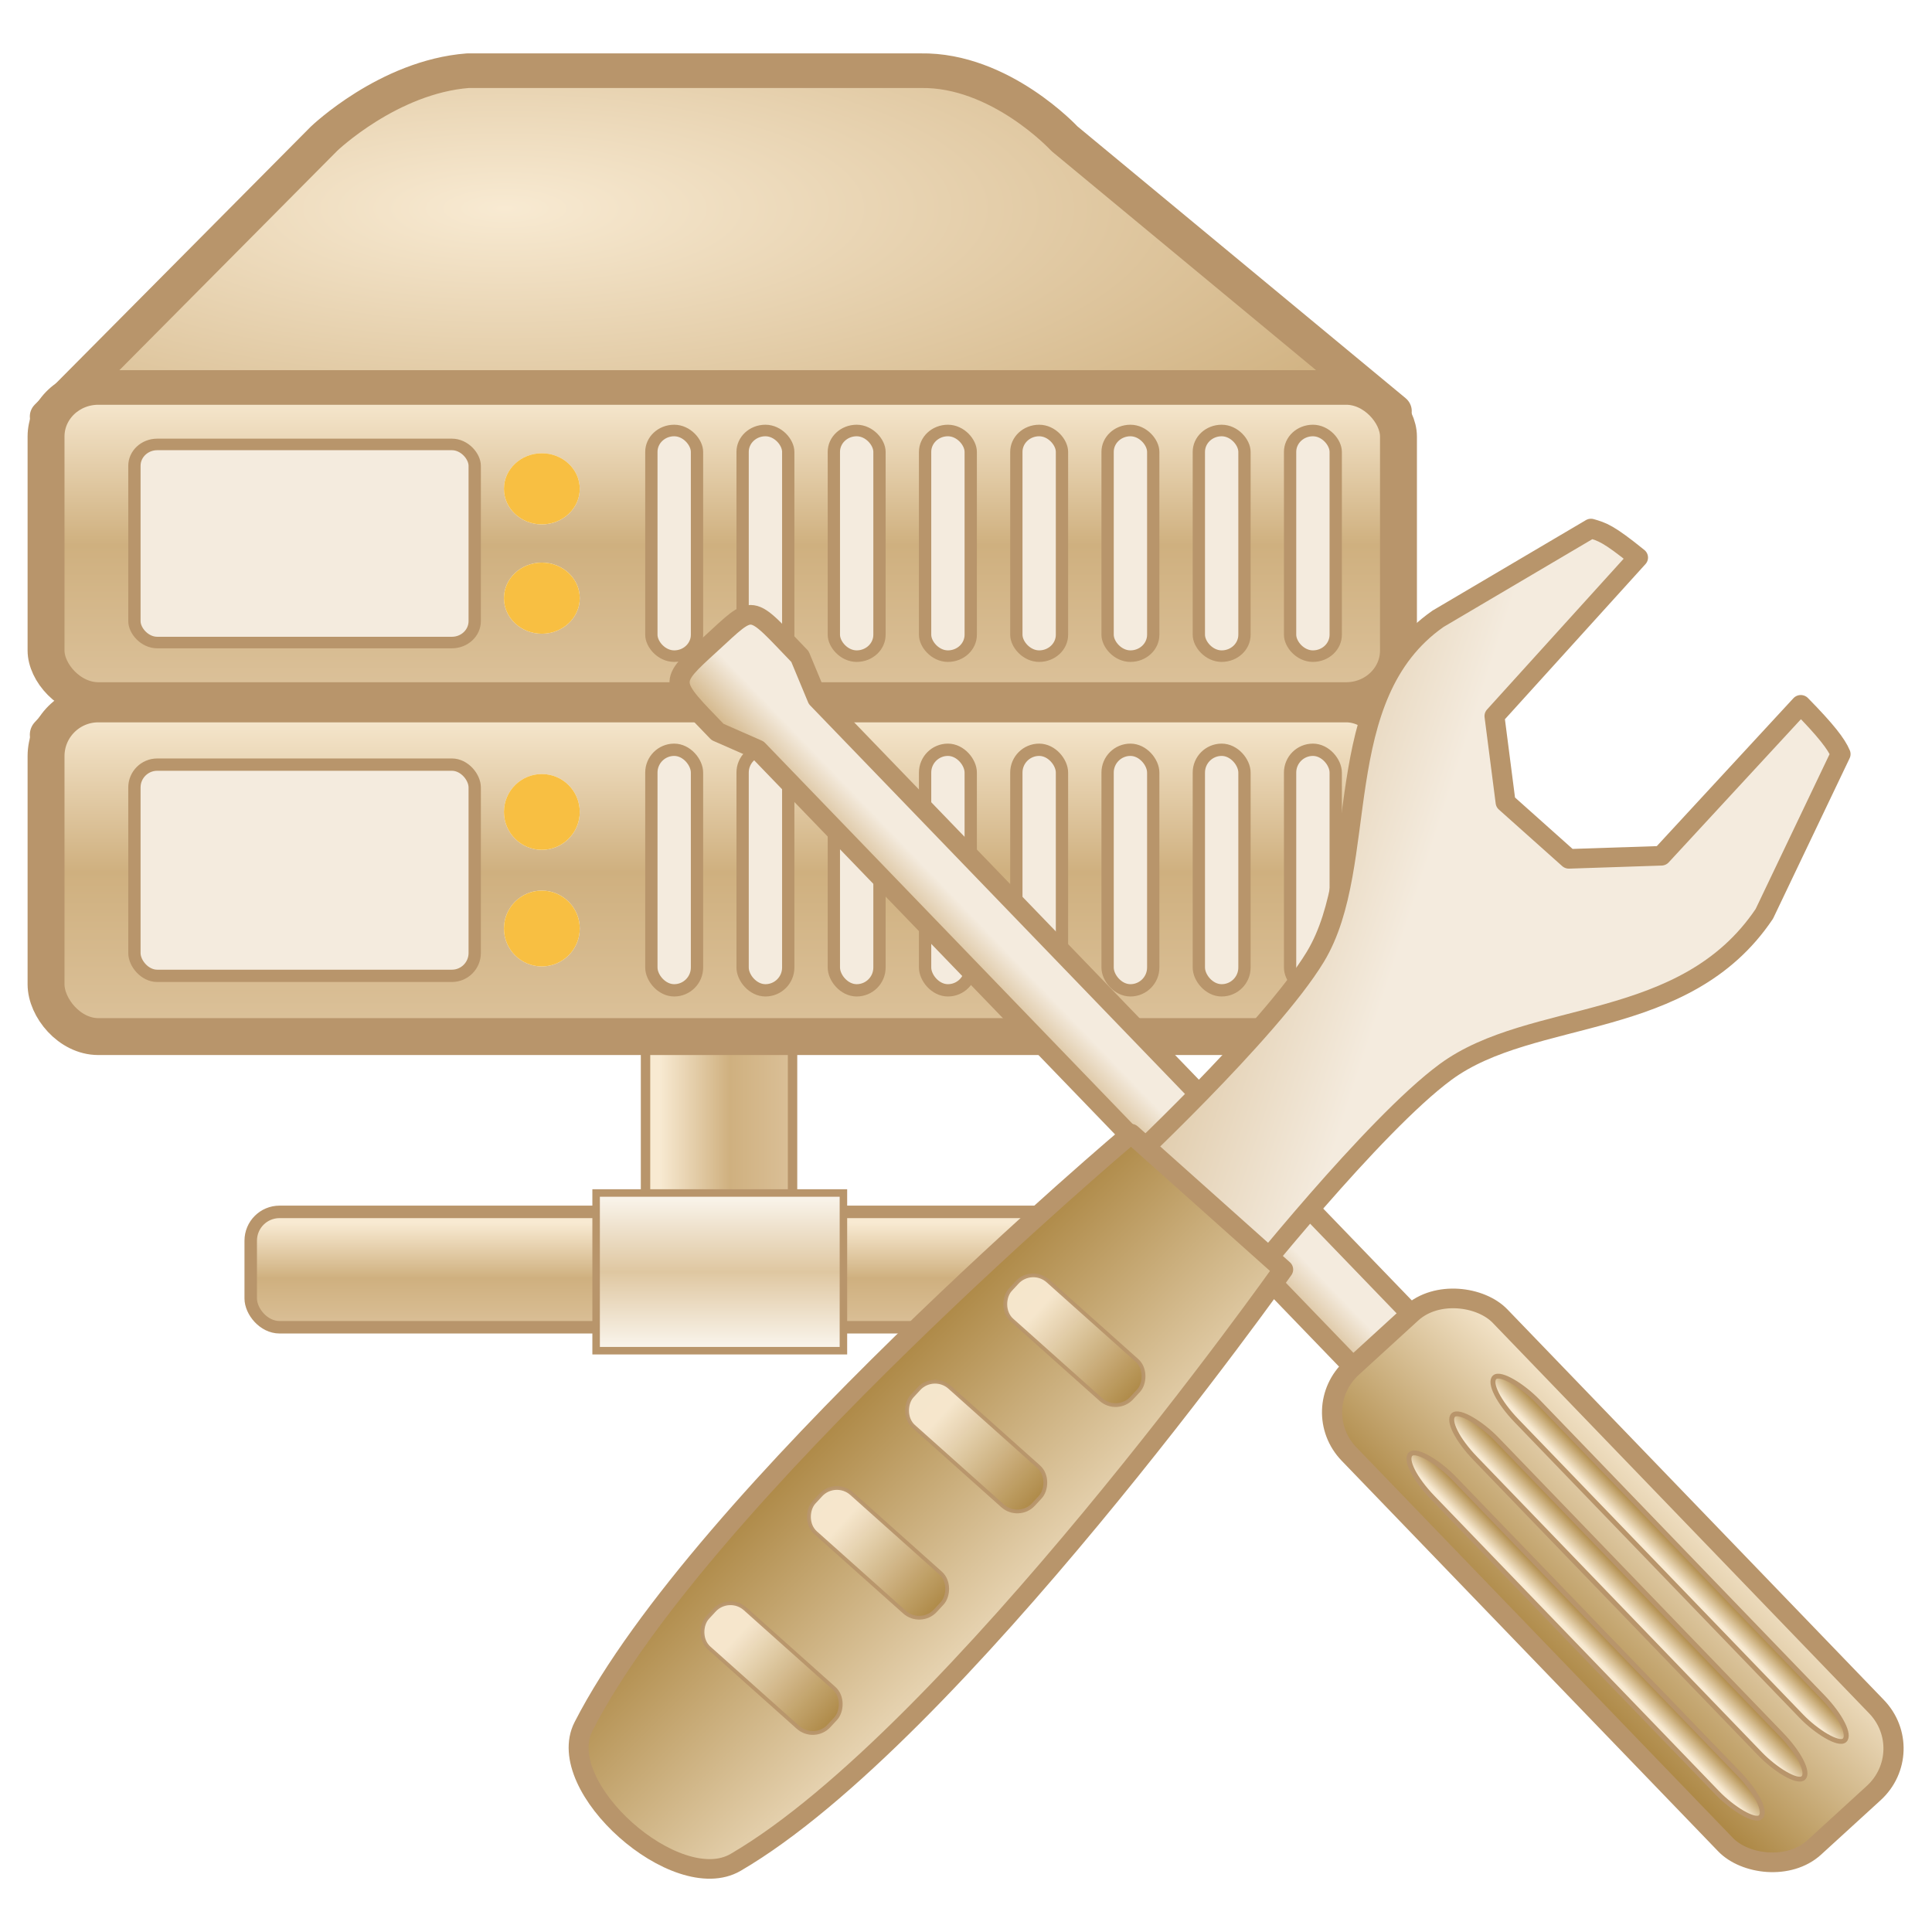 <?xml version="1.0" encoding="UTF-8" standalone="no"?>
<!-- Created with Inkscape (http://www.inkscape.org/) -->
<svg
   xmlns:dc="http://purl.org/dc/elements/1.1/"
   xmlns:cc="http://creativecommons.org/ns#"
   xmlns:rdf="http://www.w3.org/1999/02/22-rdf-syntax-ns#"
   xmlns:svg="http://www.w3.org/2000/svg"
   xmlns="http://www.w3.org/2000/svg"
   xmlns:xlink="http://www.w3.org/1999/xlink"
   xmlns:sodipodi="http://sodipodi.sourceforge.net/DTD/sodipodi-0.dtd"
   xmlns:inkscape="http://www.inkscape.org/namespaces/inkscape"
   width="128"
   height="128"
   id="svg2463"
   sodipodi:version="0.32"
   inkscape:version="0.46"
   version="1.0"
   sodipodi:docname="apacheconf.svg"
   inkscape:output_extension="org.inkscape.output.svg.inkscape">
  <defs
     id="defs2465">
    <linearGradient
       id="linearGradient3679">
      <stop
         id="stop3681"
         offset="0"
         style="stop-color:#f8ead2;stop-opacity:1;" />
      <stop
         style="stop-color:#cfb07f;stop-opacity:1;"
         offset="0.5"
         id="stop3683" />
      <stop
         id="stop3685"
         offset="1"
         style="stop-color:#dcc29b;stop-opacity:1;" />
    </linearGradient>
    <linearGradient
       id="linearGradient3661">
      <stop
         style="stop-color:#f8ead2;stop-opacity:1;"
         offset="0"
         id="stop3663" />
      <stop
         id="stop3669"
         offset="0.5"
         style="stop-color:#cfb07f;stop-opacity:1;" />
      <stop
         style="stop-color:#dcc29b;stop-opacity:1;"
         offset="1"
         id="stop3665" />
    </linearGradient>
    <linearGradient
       id="linearGradient4994">
      <stop
         id="stop4996"
         offset="0"
         style="stop-color:#f8ead2;stop-opacity:1;" />
      <stop
         style="stop-color:#cfb07f;stop-opacity:1;"
         offset="0.5"
         id="stop5002" />
      <stop
         id="stop4998"
         offset="1"
         style="stop-color:#dcc29b;stop-opacity:1;" />
    </linearGradient>
    <linearGradient
       id="linearGradient5020">
      <stop
         style="stop-color:#fcf9f3;stop-opacity:1;"
         offset="0"
         id="stop5022" />
      <stop
         id="stop5024"
         offset="0.5"
         style="stop-color:#dfc7a1;stop-opacity:1;" />
      <stop
         style="stop-color:#fcf9f3;stop-opacity:1;"
         offset="1"
         id="stop5026" />
    </linearGradient>
    <filter
       inkscape:collect="always"
       id="filter3718"
       x="-0.212"
       width="1.425"
       y="-0.084"
       height="1.167">
      <feGaussianBlur
         inkscape:collect="always"
         stdDeviation="0.545"
         id="feGaussianBlur3720" />
    </filter>
    <linearGradient
       y2="95.928"
       x2="49.74"
       y1="95.928"
       x1="61.241"
       gradientTransform="matrix(1.125,0,0,0.113,29.347,51.383)"
       gradientUnits="userSpaceOnUse"
       id="linearGradient2939"
       xlink:href="#linearGradient3174"
       inkscape:collect="always" />
    <linearGradient
       y2="95.928"
       x2="49.74"
       y1="95.928"
       x1="61.241"
       gradientTransform="matrix(1.125,0,0,0.113,29.347,37.073)"
       gradientUnits="userSpaceOnUse"
       id="linearGradient2937"
       xlink:href="#linearGradient3174"
       inkscape:collect="always" />
    <linearGradient
       y2="95.928"
       x2="49.74"
       y1="95.928"
       x1="61.241"
       gradientTransform="matrix(1.125,0,0,0.113,29.347,23.885)"
       gradientUnits="userSpaceOnUse"
       id="linearGradient2935"
       xlink:href="#linearGradient3174"
       inkscape:collect="always" />
    <linearGradient
       y2="95.928"
       x2="49.74"
       y1="95.928"
       x1="61.241"
       gradientTransform="matrix(1.125,0,0,0.113,29.347,10.683)"
       gradientUnits="userSpaceOnUse"
       id="linearGradient2933"
       xlink:href="#linearGradient3174"
       inkscape:collect="always" />
    <linearGradient
       y2="83.598"
       x2="77.509"
       y1="82.608"
       x1="53.017"
       gradientTransform="matrix(1.05,0.953,-0.953,1.05,48.887,-55.404)"
       gradientUnits="userSpaceOnUse"
       id="linearGradient2931"
       xlink:href="#linearGradient3174"
       inkscape:collect="always" />
    <linearGradient
       y2="35.679"
       x2="62.683"
       y1="44.665"
       x1="42.99"
       gradientTransform="matrix(1.05,0.953,-0.953,1.05,48.887,-55.404)"
       gradientUnits="userSpaceOnUse"
       id="linearGradient2929"
       xlink:href="#linearGradient3158"
       inkscape:collect="always" />
    <linearGradient
       y2="95.928"
       x2="49.74"
       y1="95.928"
       x1="61.241"
       gradientTransform="matrix(0.197,0,0,1.062,8.224,38.518)"
       gradientUnits="userSpaceOnUse"
       id="linearGradient2927"
       xlink:href="#linearGradient3174"
       inkscape:collect="always" />
    <linearGradient
       id="linearGradient3174">
      <stop
         id="stop3176"
         offset="0"
         style="stop-color:#a47c34;stop-opacity:1;" />
      <stop
         id="stop3178"
         offset="1"
         style="stop-color:#f8ead2;stop-opacity:1;" />
    </linearGradient>
    <linearGradient
       id="linearGradient3158">
      <stop
         style="stop-color:#cfb07f;stop-opacity:1;"
         offset="0"
         id="stop3160" />
      <stop
         style="stop-color:#f4ebde;stop-opacity:1;"
         offset="1"
         id="stop3162" />
    </linearGradient>
    <linearGradient
       inkscape:collect="always"
       xlink:href="#linearGradient4994"
       id="linearGradient3006"
       gradientUnits="userSpaceOnUse"
       gradientTransform="matrix(0.446,0,0,1.274,133.196,72.629)"
       x1="-77.377"
       y1="-104.024"
       x2="-77.377"
       y2="-113.011" />
    <linearGradient
       inkscape:collect="always"
       xlink:href="#linearGradient4994"
       id="linearGradient3008"
       gradientUnits="userSpaceOnUse"
       gradientTransform="translate(0.505,-9.085)"
       x1="-77.377"
       y1="-104.024"
       x2="-77.377"
       y2="-113.011" />
    <linearGradient
       inkscape:collect="always"
       xlink:href="#linearGradient5020"
       id="linearGradient3010"
       gradientUnits="userSpaceOnUse"
       gradientTransform="translate(0,-9.716)"
       x1="-61.641"
       y1="-100.652"
       x2="-61.641"
       y2="-114.083" />
    <radialGradient
       inkscape:collect="always"
       xlink:href="#linearGradient3679"
       id="radialGradient3012"
       gradientUnits="userSpaceOnUse"
       gradientTransform="matrix(2.984,1.9302005e-8,0,1.008,-93.904,12.937)"
       cx="47.329"
       cy="16.619"
       fx="47.329"
       fy="16.619"
       r="55.372" />
    <linearGradient
       inkscape:collect="always"
       xlink:href="#linearGradient3661"
       id="linearGradient3014"
       gradientUnits="userSpaceOnUse"
       x1="50.883"
       y1="45.59"
       x2="50.883"
       y2="72.107" />
    <radialGradient
       inkscape:collect="always"
       xlink:href="#linearGradient3679"
       id="radialGradient3016"
       gradientUnits="userSpaceOnUse"
       gradientTransform="matrix(2.984,1.9302005e-8,0,1.008,-93.904,12.937)"
       cx="47.329"
       cy="16.619"
       fx="47.329"
       fy="16.619"
       r="55.372" />
    <linearGradient
       inkscape:collect="always"
       xlink:href="#linearGradient3661"
       id="linearGradient3018"
       gradientUnits="userSpaceOnUse"
       x1="50.883"
       y1="45.59"
       x2="50.883"
       y2="72.107" />
    <linearGradient
       inkscape:collect="always"
       xlink:href="#linearGradient3158"
       id="linearGradient3020"
       gradientUnits="userSpaceOnUse"
       gradientTransform="matrix(1.095,-0.877,0.877,1.095,-45.56,41.293)"
       x1="49.975"
       y1="44.534"
       x2="53.541"
       y2="44.534" />
    <linearGradient
       inkscape:collect="always"
       xlink:href="#linearGradient3174"
       id="linearGradient3022"
       gradientUnits="userSpaceOnUse"
       gradientTransform="matrix(1.403,0,0,1.403,-61.374,3.75)"
       x1="45.072"
       y1="96.618"
       x2="61.468"
       y2="95.928" />
    <linearGradient
       inkscape:collect="always"
       xlink:href="#linearGradient3174"
       id="linearGradient3024"
       gradientUnits="userSpaceOnUse"
       gradientTransform="matrix(0.197,0,0,1.062,3.175,38.518)"
       x1="61.241"
       y1="95.928"
       x2="49.291"
       y2="95.928" />
    <linearGradient
       inkscape:collect="always"
       xlink:href="#linearGradient3174"
       id="linearGradient3026"
       gradientUnits="userSpaceOnUse"
       gradientTransform="matrix(0.197,0,0,1.062,-2.052,38.518)"
       x1="61.241"
       y1="95.928"
       x2="49.74"
       y2="95.928" />
  </defs>
  <sodipodi:namedview
     id="base"
     pagecolor="#ffffff"
     bordercolor="#666666"
     borderopacity="1.0"
     gridtolerance="10000"
     guidetolerance="10"
     objecttolerance="10"
     inkscape:pageopacity="0.0"
     inkscape:pageshadow="2"
     inkscape:zoom="2.8"
     inkscape:cx="33.544987"
     inkscape:cy="21.962783"
     inkscape:document-units="px"
     inkscape:current-layer="layer1"
     showgrid="false"
     inkscape:showpageshadow="false"
     inkscape:window-width="1280"
     inkscape:window-height="956"
     inkscape:window-x="0"
     inkscape:window-y="46" />
  <g
     inkscape:label="Layer 1"
     inkscape:groupmode="layer"
     id="layer1">
    <rect
       style="opacity:0.595;fill:#ffffff;fill-opacity:1;fill-rule:nonzero;stroke:none;stroke-width:0.3;stroke-linejoin:miter;marker:none;marker-start:none;marker-mid:none;marker-end:none;stroke-miterlimit:4;stroke-dasharray:none;stroke-dashoffset:0;stroke-opacity:1;visibility:visible;display:inline;overflow:visible;enable-background:accumulate"
       id="rect3326"
       width="0.177"
       height="0"
       x="-187.833"
       y="15.904"
       rx="0.608"
       ry="0" />
    <rect
       style="opacity:0.595;fill:#ffffff;fill-opacity:1;fill-rule:nonzero;stroke:none;stroke-width:0.3;stroke-linejoin:miter;marker:none;marker-start:none;marker-mid:none;marker-end:none;stroke-miterlimit:4;stroke-dasharray:none;stroke-dashoffset:0;stroke-opacity:1;visibility:visible;display:inline;overflow:visible;enable-background:accumulate"
       id="rect6725"
       width="0.287"
       height="0"
       x="-223.715"
       y="-2.798"
       rx="0.984"
       ry="0" />
    <g
       id="g2951"
       transform="matrix(1.015,0,0,1.015,0.954,-1.421)">
      <g
         transform="matrix(0.803,0,0,0.803,-5.991,-1.283)"
         id="g3777">
        <g
           id="g3722"
           transform="translate(0,-10.357)">
          <rect
             transform="matrix(0,1,-1,0,0,0)"
             ry="2.985"
             y="-70.714"
             x="87.186"
             height="11.95"
             width="33.887"
             id="rect3241"
             style="fill:url(#linearGradient3006);fill-opacity:1;fill-rule:nonzero;stroke:#b8956b;stroke-width:0.765;stroke-linecap:square;stroke-linejoin:miter;marker:none;marker-start:none;marker-mid:none;marker-end:none;stroke-miterlimit:4;stroke-dasharray:none;stroke-dashoffset:0;stroke-opacity:1;visibility:visible;display:inline;overflow:visible;enable-background:accumulate" />
          <rect
             style="fill:url(#linearGradient3008);fill-opacity:1;fill-rule:nonzero;stroke:#b8956b;stroke-width:1.015;stroke-linecap:square;stroke-linejoin:miter;marker:none;marker-start:none;marker-mid:none;marker-end:none;stroke-miterlimit:4;stroke-dasharray:none;stroke-dashoffset:0;stroke-opacity:1;visibility:visible;display:inline;overflow:visible;enable-background:accumulate"
             id="rect4464"
             width="75.958"
             height="9.379"
             x="-102.629"
             y="-121.587"
             ry="2.342"
             transform="scale(-1,-1)" />
          <rect
             transform="scale(-1,-1)"
             ry="0"
             y="-123.492"
             x="-74.849"
             height="12.819"
             width="20.102"
             id="rect4467"
             style="fill:url(#linearGradient3010);fill-opacity:1;fill-rule:nonzero;stroke:#b8956b;stroke-width:0.61;stroke-linecap:square;stroke-linejoin:miter;marker:none;marker-start:none;marker-mid:none;marker-end:none;stroke-miterlimit:4;stroke-dasharray:none;stroke-dashoffset:0;stroke-opacity:1;visibility:visible;display:inline;overflow:visible;enable-background:accumulate" />
        </g>
        <g
           id="g3727"
           transform="translate(0,15.357)">
          <path
             style="fill:url(#radialGradient3012);fill-opacity:1;stroke:#b8956b;stroke-width:3;stroke-linecap:round;stroke-linejoin:round;stroke-miterlimit:4;stroke-dasharray:none;stroke-opacity:1"
             d="M 44.323,17.75 L 81.123,17.75 C 87.603,17.629 92.821,23.648 92.821,23.648 L 119.547,47.246 C 119.547,50.513 114.449,55.279 107.969,55.279 L 22.032,55.279 C 15.551,55.279 10.215,50.978 10.215,47.71 L 32.626,23.648 C 32.626,23.648 37.859,18.283 44.323,17.75 z"
             id="path3258"
             sodipodi:nodetypes="ccccccccc" />
          <rect
             style="fill:url(#linearGradient3014);fill-opacity:1;stroke:#b8956b;stroke-width:3;stroke-linecap:round;stroke-linejoin:round;stroke-miterlimit:4;stroke-dasharray:none;stroke-opacity:1"
             id="rect3260"
             width="109.935"
             height="27.044"
             x="10.033"
             y="45.201"
             ry="4.25" />
          <g
             style="fill:#f4ebde;fill-opacity:1;stroke:#b8956b;stroke-width:1.059;stroke-miterlimit:4;stroke-dasharray:none;stroke-opacity:1"
             transform="matrix(0.944,0,0,0.944,5.295,0.248)"
             id="g3278">
            <rect
               style="opacity:1;fill:#f4ebde;fill-opacity:1;stroke:#b8956b;stroke-width:1.059;stroke-linecap:round;stroke-linejoin:round;stroke-miterlimit:4;stroke-dasharray:none;stroke-opacity:1"
               id="rect3262"
               width="3.929"
               height="20.714"
               x="112.143"
               y="51.571"
               ry="1.964" />
            <rect
               ry="1.964"
               y="51.571"
               x="104.286"
               height="20.714"
               width="3.929"
               id="rect3264"
               style="opacity:1;fill:#f4ebde;fill-opacity:1;stroke:#b8956b;stroke-width:1.059;stroke-linecap:round;stroke-linejoin:round;stroke-miterlimit:4;stroke-dasharray:none;stroke-opacity:1" />
            <rect
               ry="1.964"
               y="51.571"
               x="96.429"
               height="20.714"
               width="3.929"
               id="rect3266"
               style="opacity:1;fill:#f4ebde;fill-opacity:1;stroke:#b8956b;stroke-width:1.059;stroke-linecap:round;stroke-linejoin:round;stroke-miterlimit:4;stroke-dasharray:none;stroke-opacity:1" />
            <rect
               style="opacity:1;fill:#f4ebde;fill-opacity:1;stroke:#b8956b;stroke-width:1.059;stroke-linecap:round;stroke-linejoin:round;stroke-miterlimit:4;stroke-dasharray:none;stroke-opacity:1"
               id="rect3268"
               width="3.929"
               height="20.714"
               x="88.571"
               y="51.571"
               ry="1.964" />
            <rect
               style="opacity:1;fill:#f4ebde;fill-opacity:1;stroke:#b8956b;stroke-width:1.059;stroke-linecap:round;stroke-linejoin:round;stroke-miterlimit:4;stroke-dasharray:none;stroke-opacity:1"
               id="rect3270"
               width="3.929"
               height="20.714"
               x="80.714"
               y="51.571"
               ry="1.964" />
            <rect
               ry="1.964"
               y="51.571"
               x="72.857"
               height="20.714"
               width="3.929"
               id="rect3272"
               style="opacity:1;fill:#f4ebde;fill-opacity:1;stroke:#b8956b;stroke-width:1.059;stroke-linecap:round;stroke-linejoin:round;stroke-miterlimit:4;stroke-dasharray:none;stroke-opacity:1" />
            <rect
               ry="1.964"
               y="51.571"
               x="65"
               height="20.714"
               width="3.929"
               id="rect3274"
               style="opacity:1;fill:#f4ebde;fill-opacity:1;stroke:#b8956b;stroke-width:1.059;stroke-linecap:round;stroke-linejoin:round;stroke-miterlimit:4;stroke-dasharray:none;stroke-opacity:1" />
            <rect
               style="opacity:1;fill:#f4ebde;fill-opacity:1;stroke:#b8956b;stroke-width:1.059;stroke-linecap:round;stroke-linejoin:round;stroke-miterlimit:4;stroke-dasharray:none;stroke-opacity:1"
               id="rect3276"
               width="3.929"
               height="20.714"
               x="57.143"
               y="51.571"
               ry="1.964" />
          </g>
          <path
             style="opacity:1;fill:#ffffff;fill-opacity:1;stroke:none;stroke-width:2;stroke-linecap:round;stroke-linejoin:round;stroke-miterlimit:4;stroke-dasharray:none;stroke-opacity:1;filter:url(#filter3718)"
             d="M 50.335,50.902 C 48.634,50.902 47.253,52.282 47.253,53.984 C 47.253,55.685 48.634,57.066 50.335,57.066 C 52.036,57.066 53.417,55.685 53.417,53.984 C 53.417,52.282 52.036,50.902 50.335,50.902 z M 50.335,60.379 C 48.634,60.379 47.253,61.76 47.253,63.461 C 47.253,65.162 48.634,66.543 50.335,66.543 C 52.036,66.543 53.417,65.162 53.417,63.461 C 53.417,61.76 52.036,60.379 50.335,60.379 z"
             id="path3696" />
          <path
             id="path3306"
             d="M 50.335,50.902 C 48.634,50.902 47.253,52.282 47.253,53.984 C 47.253,55.685 48.634,57.066 50.335,57.066 C 52.036,57.066 53.417,55.685 53.417,53.984 C 53.417,52.282 52.036,50.902 50.335,50.902 z M 50.335,60.379 C 48.634,60.379 47.253,61.76 47.253,63.461 C 47.253,65.162 48.634,66.543 50.335,66.543 C 52.036,66.543 53.417,65.162 53.417,63.461 C 53.417,61.76 52.036,60.379 50.335,60.379 z"
             style="fill:#f8bf42;fill-opacity:1;stroke:none;stroke-width:2;stroke-linecap:round;stroke-linejoin:round;stroke-miterlimit:4;stroke-dasharray:none;stroke-opacity:1" />
          <rect
             ry="1.855"
             y="50.138"
             x="17.217"
             height="17.169"
             width="27.661"
             id="rect3314"
             style="fill:#f4ebde;fill-opacity:1;stroke:#b8956b;stroke-width:1;stroke-linecap:round;stroke-linejoin:round;stroke-miterlimit:4;stroke-dasharray:none;stroke-opacity:1" />
        </g>
        <g
           transform="matrix(1,0,0,0.938,0,-7.562)"
           id="g3743">
          <path
             sodipodi:nodetypes="ccccccccc"
             id="path3745"
             d="M 44.323,17.75 L 81.123,17.75 C 87.603,17.629 92.821,23.648 92.821,23.648 L 119.547,47.246 C 119.547,50.513 114.449,55.279 107.969,55.279 L 22.032,55.279 C 15.551,55.279 10.215,50.978 10.215,47.71 L 32.626,23.648 C 32.626,23.648 37.859,18.283 44.323,17.75 z"
             style="fill:url(#radialGradient3016);fill-opacity:1;stroke:#b8956b;stroke-width:3;stroke-linecap:round;stroke-linejoin:round;stroke-miterlimit:4;stroke-dasharray:none;stroke-opacity:1" />
          <rect
             ry="4.25"
             y="45.201"
             x="10.033"
             height="27.044"
             width="109.935"
             id="rect3747"
             style="fill:url(#linearGradient3018);fill-opacity:1;stroke:#b8956b;stroke-width:3;stroke-linecap:round;stroke-linejoin:round;stroke-miterlimit:4;stroke-dasharray:none;stroke-opacity:1" />
          <g
             id="g3749"
             transform="matrix(0.944,0,0,0.944,5.295,0.248)"
             style="fill:#f4ebde;fill-opacity:1;stroke:#b8956b;stroke-width:1.059;stroke-miterlimit:4;stroke-dasharray:none;stroke-opacity:1">
            <rect
               ry="1.964"
               y="51.571"
               x="112.143"
               height="20.714"
               width="3.929"
               id="rect3751"
               style="opacity:1;fill:#f4ebde;fill-opacity:1;stroke:#b8956b;stroke-width:1.059;stroke-linecap:round;stroke-linejoin:round;stroke-miterlimit:4;stroke-dasharray:none;stroke-opacity:1" />
            <rect
               style="opacity:1;fill:#f4ebde;fill-opacity:1;stroke:#b8956b;stroke-width:1.059;stroke-linecap:round;stroke-linejoin:round;stroke-miterlimit:4;stroke-dasharray:none;stroke-opacity:1"
               id="rect3753"
               width="3.929"
               height="20.714"
               x="104.286"
               y="51.571"
               ry="1.964" />
            <rect
               style="opacity:1;fill:#f4ebde;fill-opacity:1;stroke:#b8956b;stroke-width:1.059;stroke-linecap:round;stroke-linejoin:round;stroke-miterlimit:4;stroke-dasharray:none;stroke-opacity:1"
               id="rect3755"
               width="3.929"
               height="20.714"
               x="96.429"
               y="51.571"
               ry="1.964" />
            <rect
               ry="1.964"
               y="51.571"
               x="88.571"
               height="20.714"
               width="3.929"
               id="rect3757"
               style="opacity:1;fill:#f4ebde;fill-opacity:1;stroke:#b8956b;stroke-width:1.059;stroke-linecap:round;stroke-linejoin:round;stroke-miterlimit:4;stroke-dasharray:none;stroke-opacity:1" />
            <rect
               ry="1.964"
               y="51.571"
               x="80.714"
               height="20.714"
               width="3.929"
               id="rect3759"
               style="opacity:1;fill:#f4ebde;fill-opacity:1;stroke:#b8956b;stroke-width:1.059;stroke-linecap:round;stroke-linejoin:round;stroke-miterlimit:4;stroke-dasharray:none;stroke-opacity:1" />
            <rect
               style="opacity:1;fill:#f4ebde;fill-opacity:1;stroke:#b8956b;stroke-width:1.059;stroke-linecap:round;stroke-linejoin:round;stroke-miterlimit:4;stroke-dasharray:none;stroke-opacity:1"
               id="rect3761"
               width="3.929"
               height="20.714"
               x="72.857"
               y="51.571"
               ry="1.964" />
            <rect
               style="opacity:1;fill:#f4ebde;fill-opacity:1;stroke:#b8956b;stroke-width:1.059;stroke-linecap:round;stroke-linejoin:round;stroke-miterlimit:4;stroke-dasharray:none;stroke-opacity:1"
               id="rect3763"
               width="3.929"
               height="20.714"
               x="65"
               y="51.571"
               ry="1.964" />
            <rect
               ry="1.964"
               y="51.571"
               x="57.143"
               height="20.714"
               width="3.929"
               id="rect3765"
               style="opacity:1;fill:#f4ebde;fill-opacity:1;stroke:#b8956b;stroke-width:1.059;stroke-linecap:round;stroke-linejoin:round;stroke-miterlimit:4;stroke-dasharray:none;stroke-opacity:1" />
          </g>
          <path
             id="path3767"
             d="M 50.335,50.902 C 48.634,50.902 47.253,52.282 47.253,53.984 C 47.253,55.685 48.634,57.066 50.335,57.066 C 52.036,57.066 53.417,55.685 53.417,53.984 C 53.417,52.282 52.036,50.902 50.335,50.902 z M 50.335,60.379 C 48.634,60.379 47.253,61.76 47.253,63.461 C 47.253,65.162 48.634,66.543 50.335,66.543 C 52.036,66.543 53.417,65.162 53.417,63.461 C 53.417,61.76 52.036,60.379 50.335,60.379 z"
             style="opacity:1;fill:#ffffff;fill-opacity:1;stroke:none;stroke-width:2;stroke-linecap:round;stroke-linejoin:round;stroke-miterlimit:4;stroke-dasharray:none;stroke-opacity:1;filter:url(#filter3718)" />
          <path
             style="fill:#f8bf42;fill-opacity:1;stroke:none;stroke-width:2;stroke-linecap:round;stroke-linejoin:round;stroke-miterlimit:4;stroke-dasharray:none;stroke-opacity:1"
             d="M 50.335,50.902 C 48.634,50.902 47.253,52.282 47.253,53.984 C 47.253,55.685 48.634,57.066 50.335,57.066 C 52.036,57.066 53.417,55.685 53.417,53.984 C 53.417,52.282 52.036,50.902 50.335,50.902 z M 50.335,60.379 C 48.634,60.379 47.253,61.76 47.253,63.461 C 47.253,65.162 48.634,66.543 50.335,66.543 C 52.036,66.543 53.417,65.162 53.417,63.461 C 53.417,61.76 52.036,60.379 50.335,60.379 z"
             id="path3769" />
          <rect
             style="fill:#f4ebde;fill-opacity:1;stroke:#b8956b;stroke-width:1;stroke-linecap:round;stroke-linejoin:round;stroke-miterlimit:4;stroke-dasharray:none;stroke-opacity:1"
             id="rect3771"
             width="27.661"
             height="17.169"
             x="17.217"
             y="50.138"
             ry="1.855" />
        </g>
      </g>
      <g
         transform="matrix(0.696,0,0,0.696,35.23,35.114)"
         inkscape:label="Layer 1"
         id="g2930">
        <g
           id="g2904"
           transform="matrix(1.017,0,0,1,0.66,0.456)">
          <g
             transform="matrix(1.03,-8.0567181e-2,8.1389578e-2,1.02,-11.234,5.703)"
             id="g4926">
            <path
               style="fill:url(#linearGradient3020);fill-opacity:1;fill-rule:nonzero;stroke:#b8956b;stroke-width:1.8;stroke-linecap:round;stroke-linejoin:round;marker:none;marker-start:none;marker-mid:none;marker-end:none;stroke-miterlimit:4;stroke-dasharray:none;stroke-dashoffset:0;stroke-opacity:1;visibility:visible;display:inline;overflow:visible;enable-background:accumulate"
               d="M 23.672,7.57 C 27.948,4.145 27.342,4.079 31.549,9.332 L 32.801,13.299 L 81.149,73.666 C 82.376,75.199 82.13,77.42 80.598,78.647 C 79.066,79.874 76.844,79.629 75.617,78.097 L 27.113,17.534 L 23.671,15.641 C 19.685,10.664 19.595,10.835 23.672,7.57 z"
               id="rect3155"
               sodipodi:nodetypes="ccccscccc" />
            <rect
               style="fill:url(#linearGradient3022);fill-opacity:1;fill-rule:nonzero;stroke:#b8956b;stroke-width:1.8;stroke-linecap:round;stroke-linejoin:round;marker:none;marker-start:none;marker-mid:none;marker-end:none;stroke-miterlimit:4;stroke-dasharray:none;stroke-dashoffset:0;stroke-opacity:1;visibility:visible;display:inline;overflow:visible;enable-background:accumulate"
               id="rect2383"
               width="18.474"
               height="60.285"
               x="4.508"
               y="108.202"
               ry="5.6"
               transform="matrix(0.781,-0.625,0.625,0.781,0,0)" />
            <rect
               style="fill:url(#linearGradient3024);fill-opacity:1;fill-rule:nonzero;stroke:#b8956b;stroke-width:0.442;stroke-linecap:round;stroke-linejoin:round;marker:none;marker-start:none;marker-mid:none;marker-end:none;stroke-miterlimit:4;stroke-dasharray:none;stroke-dashoffset:0;stroke-opacity:1;visibility:visible;display:inline;overflow:visible;enable-background:accumulate"
               id="rect3192"
               width="2.599"
               height="45.62"
               x="12.445"
               y="117.561"
               ry="4.238"
               transform="matrix(0.781,-0.625,0.625,0.781,0,0)" />
            <rect
               ry="4.238"
               y="117.561"
               x="7.219"
               height="45.62"
               width="2.599"
               id="rect3200"
               style="fill:url(#linearGradient3026);fill-opacity:1;fill-rule:nonzero;stroke:#b8956b;stroke-width:0.442;stroke-linecap:round;stroke-linejoin:round;marker:none;marker-start:none;marker-mid:none;marker-end:none;stroke-miterlimit:4;stroke-dasharray:none;stroke-dashoffset:0;stroke-opacity:1;visibility:visible;display:inline;overflow:visible;enable-background:accumulate"
               transform="matrix(0.781,-0.625,0.625,0.781,0,0)" />
            <rect
               ry="4.238"
               y="117.561"
               x="17.494"
               height="45.62"
               width="2.599"
               id="rect3204"
               style="fill:url(#linearGradient2927);fill-opacity:1;fill-rule:nonzero;stroke:#b8956b;stroke-width:0.442;stroke-linecap:round;stroke-linejoin:round;marker:none;marker-start:none;marker-mid:none;marker-end:none;stroke-miterlimit:4;stroke-dasharray:none;stroke-dashoffset:0;stroke-opacity:1;visibility:visible;display:inline;overflow:visible;enable-background:accumulate"
               transform="matrix(0.781,-0.625,0.625,0.781,0,0)" />
          </g>
          <g
             transform="matrix(1.021,0,0,1.021,-5.593,-0.918)"
             id="g4943">
            <path
               style="fill:url(#linearGradient2929);fill-opacity:1;fill-rule:nonzero;stroke:#b8956b;stroke-width:1.8;stroke-linecap:round;stroke-linejoin:round;marker:none;marker-start:none;marker-mid:none;marker-end:none;stroke-miterlimit:4;stroke-dasharray:none;stroke-dashoffset:0;stroke-opacity:1;visibility:visible;display:inline;overflow:visible;enable-background:accumulate"
               d="M 102.742,4.224 C 100.052,2.005 99.5,1.859 98.49,1.559 C 98.49,1.559 84.679,9.845 84.679,9.845 C 74.65,16.971 78.65,32.4 73.593,40.899 C 69.516,47.752 55.85,60.699 55.85,60.699 L 67.032,71.453 C 67.032,71.453 78.839,56.345 85.363,51.469 C 93.206,45.606 106.947,47.853 114.146,36.951 C 114.146,36.951 121.036,22.276 121.036,22.276 C 120.654,21.346 119.702,20.094 117.438,17.751 L 104.845,31.616 L 96.494,31.898 L 90.777,26.706 L 89.773,18.782 L 102.742,4.224 z"
               id="rect3243"
               sodipodi:nodetypes="cccsccscccccccc" />
            <path
               style="fill:url(#linearGradient2931);fill-opacity:1;fill-rule:nonzero;stroke:#b8956b;stroke-width:1.8;stroke-linecap:round;stroke-linejoin:round;marker:none;marker-start:none;marker-mid:none;marker-end:none;stroke-miterlimit:4;stroke-dasharray:none;stroke-dashoffset:0;stroke-opacity:1;visibility:visible;display:inline;overflow:visible;enable-background:accumulate"
               d="M 56.955,57.144 L 70.692,69.621 C 70.692,69.621 40.884,112.429 21.231,124.078 C 15.898,127.239 4.704,117.151 7.493,111.601 C 18.143,90.417 56.955,57.144 56.955,57.144 z"
               id="rect3246"
               sodipodi:nodetypes="ccssc" />
            <rect
               ry="1.972"
               y="19.086"
               x="82.174"
               height="4.85"
               width="14.813"
               id="rect3311"
               style="opacity:0.95;fill:url(#linearGradient2933);fill-opacity:1;fill-rule:nonzero;stroke:#b8956b;stroke-width:0.344;stroke-linecap:round;stroke-linejoin:round;marker:none;marker-start:none;marker-mid:none;marker-end:none;stroke-miterlimit:4;stroke-dasharray:none;stroke-dashoffset:0;stroke-opacity:1;visibility:visible;display:inline;overflow:visible;enable-background:accumulate"
               transform="matrix(0.74,0.672,-0.672,0.74,0,0)" />
            <rect
               style="opacity:0.95;fill:url(#linearGradient2935);fill-opacity:1;fill-rule:nonzero;stroke:#b8956b;stroke-width:0.344;stroke-linecap:round;stroke-linejoin:round;marker:none;marker-start:none;marker-mid:none;marker-end:none;stroke-miterlimit:4;stroke-dasharray:none;stroke-dashoffset:0;stroke-opacity:1;visibility:visible;display:inline;overflow:visible;enable-background:accumulate"
               id="rect3315"
               width="14.813"
               height="4.85"
               x="82.174"
               y="32.288"
               ry="1.972"
               transform="matrix(0.74,0.672,-0.672,0.74,0,0)" />
            <rect
               style="opacity:0.95;fill:url(#linearGradient2937);fill-opacity:1;fill-rule:nonzero;stroke:#b8956b;stroke-width:0.344;stroke-linecap:round;stroke-linejoin:round;marker:none;marker-start:none;marker-mid:none;marker-end:none;stroke-miterlimit:4;stroke-dasharray:none;stroke-dashoffset:0;stroke-opacity:1;visibility:visible;display:inline;overflow:visible;enable-background:accumulate"
               id="rect3323"
               width="14.813"
               height="4.85"
               x="82.174"
               y="45.477"
               ry="1.972"
               transform="matrix(0.74,0.672,-0.672,0.74,0,0)" />
            <rect
               ry="1.972"
               y="59.786"
               x="82.174"
               height="4.85"
               width="14.813"
               id="rect3327"
               style="opacity:0.95;fill:url(#linearGradient2939);fill-opacity:1;fill-rule:nonzero;stroke:#b8956b;stroke-width:0.344;stroke-linecap:round;stroke-linejoin:round;marker:none;marker-start:none;marker-mid:none;marker-end:none;stroke-miterlimit:4;stroke-dasharray:none;stroke-dashoffset:0;stroke-opacity:1;visibility:visible;display:inline;overflow:visible;enable-background:accumulate"
               transform="matrix(0.74,0.672,-0.672,0.74,0,0)" />
          </g>
        </g>
        <rect
           style="opacity:0.595;fill:#ffffff;fill-opacity:1;fill-rule:nonzero;stroke:none;stroke-width:0.3;stroke-linejoin:miter;marker:none;marker-start:none;marker-mid:none;marker-end:none;stroke-miterlimit:4;stroke-dasharray:none;stroke-dashoffset:0;stroke-opacity:1;visibility:visible;display:inline;overflow:visible;enable-background:accumulate"
           id="rect2946"
           width="0.177"
           height="0"
           x="274.179"
           y="161.381"
           rx="0.608"
           ry="0" />
        <rect
           style="opacity:0.595;fill:#ffffff;fill-opacity:1;fill-rule:nonzero;stroke:none;stroke-width:0.3;stroke-linejoin:miter;marker:none;marker-start:none;marker-mid:none;marker-end:none;stroke-miterlimit:4;stroke-dasharray:none;stroke-dashoffset:0;stroke-opacity:1;visibility:visible;display:inline;overflow:visible;enable-background:accumulate"
           id="rect2948"
           width="0.287"
           height="0"
           x="238.297"
           y="142.68"
           rx="0.984"
           ry="0" />
        <rect
           style="opacity:0.595;fill:#ffffff;fill-opacity:1;fill-rule:nonzero;stroke:none;stroke-width:0.3;stroke-linejoin:miter;marker:none;marker-start:none;marker-mid:none;marker-end:none;stroke-miterlimit:4;stroke-dasharray:none;stroke-dashoffset:0;stroke-opacity:1;visibility:visible;display:inline;overflow:visible;enable-background:accumulate"
           id="rect2632"
           width="0.287"
           height="0"
           x="51.547"
           y="170.895"
           rx="0.984"
           ry="0" />
      </g>
    </g>
  </g>
</svg>

